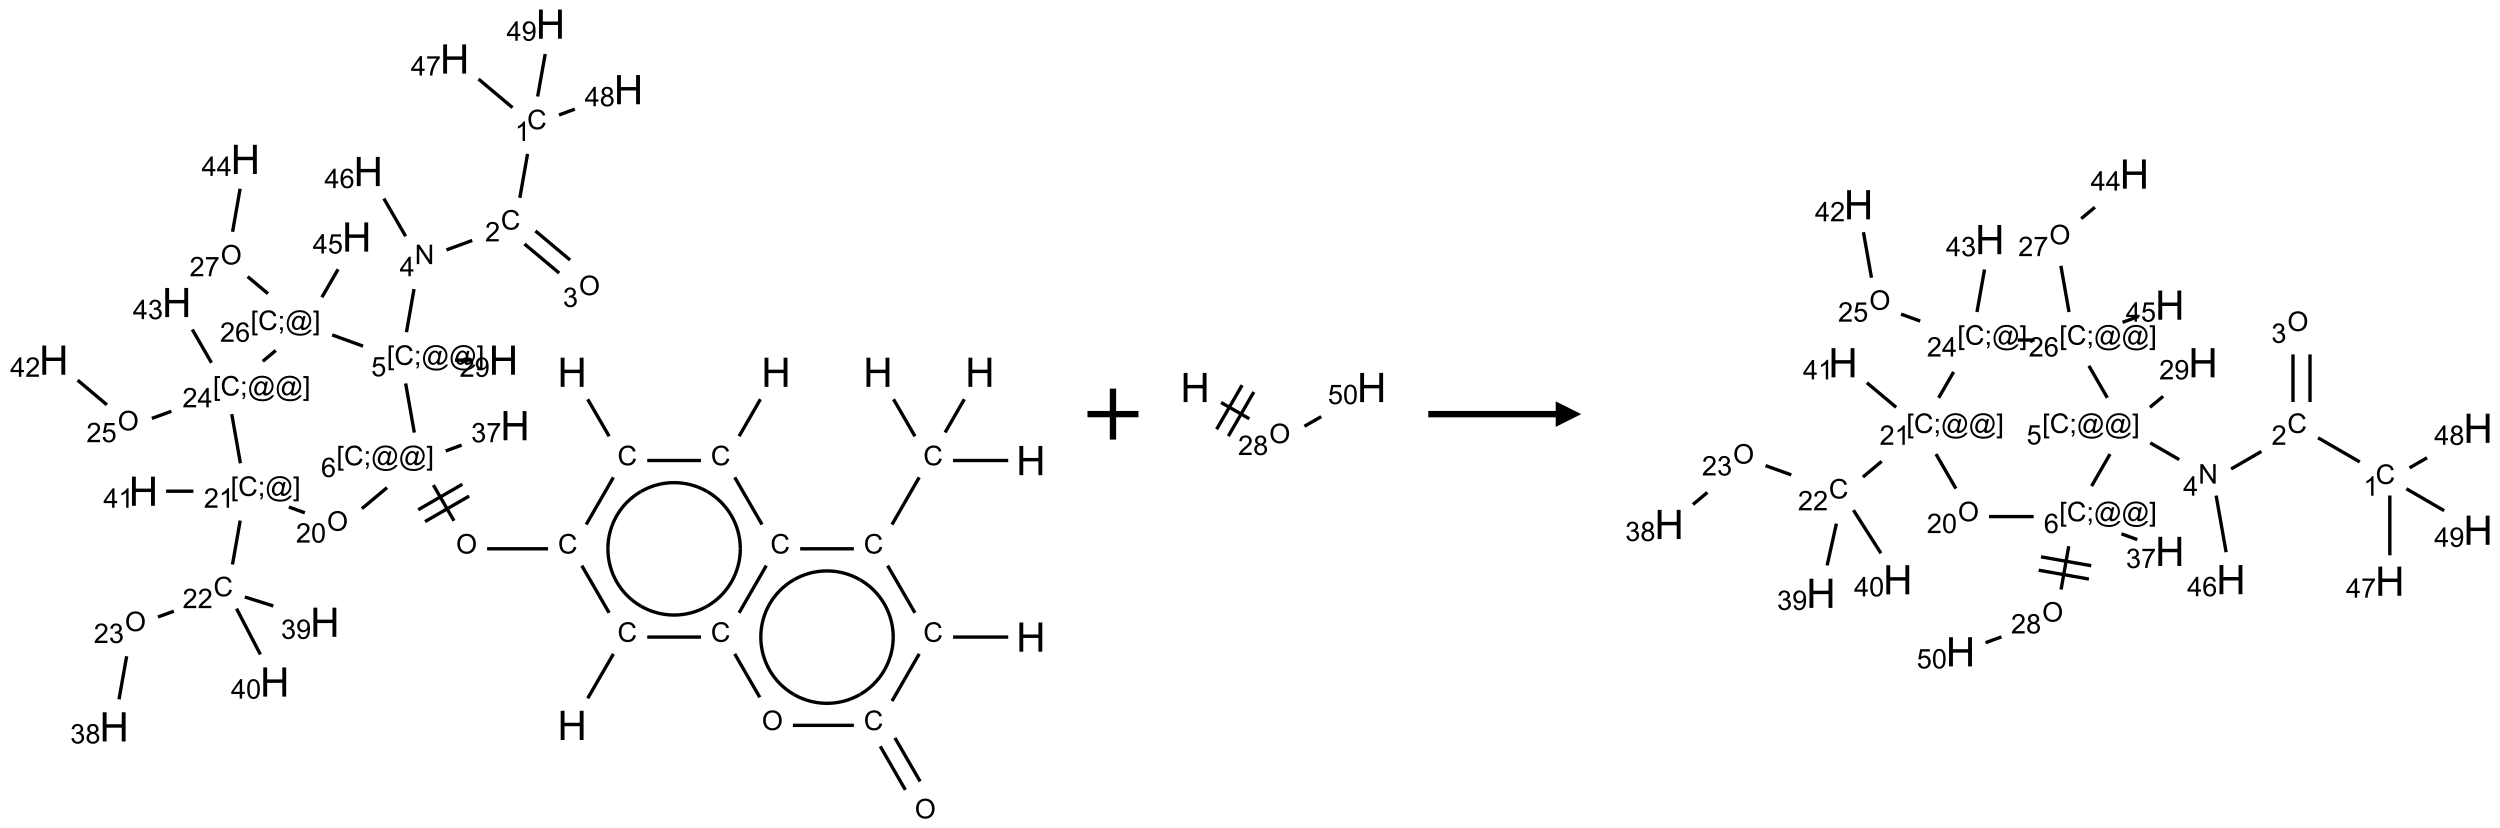 <?xml version="1.0" encoding="UTF-8"?>
<svg xmlns="http://www.w3.org/2000/svg" xmlns:xlink="http://www.w3.org/1999/xlink" width="981" height="325" viewBox="0 0 981 325">
<defs>
<g>
<g id="glyph-0-0">
<path d="M 2 0 L 2 -10 L 10 -10 L 10 0 Z M 2.25 -0.25 L 9.75 -0.25 L 9.75 -9.75 L 2.25 -9.75 Z M 2.25 -0.25 "/>
</g>
<g id="glyph-0-1">
<path d="M 1.281 0 L 1.281 -11.453 L 2.797 -11.453 L 2.797 -6.75 L 8.75 -6.75 L 8.75 -11.453 L 10.266 -11.453 L 10.266 0 L 8.75 0 L 8.75 -5.398 L 2.797 -5.398 L 2.797 0 Z M 1.281 0 "/>
</g>
<g id="glyph-1-0">
<path d="M 1.332 0 L 1.332 -6.668 L 6.668 -6.668 L 6.668 0 Z M 1.5 -0.168 L 6.5 -0.168 L 6.5 -6.5 L 1.5 -6.5 Z M 1.5 -0.168 "/>
</g>
<g id="glyph-1-1">
<path d="M 6.27 -2.676 L 7.281 -2.422 C 7.07 -1.594 6.688 -0.961 6.137 -0.523 C 5.586 -0.086 4.914 0.129 4.121 0.129 C 3.297 0.129 2.629 -0.039 2.113 -0.371 C 1.598 -0.707 1.203 -1.191 0.934 -1.828 C 0.664 -2.465 0.531 -3.145 0.531 -3.875 C 0.531 -4.672 0.684 -5.363 0.988 -5.957 C 1.293 -6.547 1.723 -6.996 2.285 -7.305 C 2.844 -7.613 3.461 -7.766 4.137 -7.766 C 4.898 -7.766 5.543 -7.57 6.062 -7.184 C 6.582 -6.793 6.945 -6.246 7.152 -5.543 L 6.156 -5.309 C 5.98 -5.863 5.723 -6.266 5.387 -6.52 C 5.051 -6.773 4.625 -6.902 4.113 -6.902 C 3.527 -6.902 3.039 -6.762 2.645 -6.48 C 2.25 -6.199 1.973 -5.82 1.812 -5.348 C 1.652 -4.871 1.574 -4.383 1.574 -3.879 C 1.574 -3.23 1.668 -2.664 1.855 -2.18 C 2.047 -1.695 2.34 -1.332 2.738 -1.094 C 3.137 -0.855 3.57 -0.734 4.035 -0.734 C 4.602 -0.734 5.082 -0.898 5.473 -1.223 C 5.867 -1.551 6.133 -2.035 6.27 -2.676 Z M 6.27 -2.676 "/>
</g>
<g id="glyph-1-2">
<path d="M 0.516 -3.719 C 0.516 -4.984 0.855 -5.977 1.535 -6.695 C 2.215 -7.414 3.094 -7.77 4.172 -7.77 C 4.875 -7.77 5.512 -7.602 6.078 -7.266 C 6.645 -6.93 7.074 -6.461 7.371 -5.855 C 7.668 -5.254 7.816 -4.57 7.816 -3.809 C 7.816 -3.035 7.66 -2.34 7.348 -1.73 C 7.035 -1.117 6.594 -0.656 6.02 -0.34 C 5.449 -0.027 4.828 0.129 4.168 0.129 C 3.449 0.129 2.805 -0.043 2.238 -0.391 C 1.672 -0.738 1.246 -1.211 0.953 -1.812 C 0.66 -2.414 0.516 -3.047 0.516 -3.719 Z M 1.559 -3.703 C 1.559 -2.781 1.805 -2.059 2.301 -1.527 C 2.793 -1 3.414 -0.734 4.16 -0.734 C 4.922 -0.734 5.547 -1 6.039 -1.535 C 6.531 -2.07 6.777 -2.828 6.777 -3.812 C 6.777 -4.434 6.672 -4.977 6.461 -5.441 C 6.25 -5.902 5.945 -6.262 5.539 -6.52 C 5.133 -6.773 4.68 -6.902 4.176 -6.902 C 3.461 -6.902 2.848 -6.656 2.332 -6.164 C 1.816 -5.672 1.559 -4.852 1.559 -3.703 Z M 1.559 -3.703 "/>
</g>
<g id="glyph-1-3">
<path d="M 0.723 2.121 L 0.723 -7.637 L 2.793 -7.637 L 2.793 -6.859 L 1.66 -6.859 L 1.66 1.344 L 2.793 1.344 L 2.793 2.121 Z M 0.723 2.121 "/>
</g>
<g id="glyph-1-4">
<path d="M 0.949 -4.465 L 0.949 -5.531 L 2.016 -5.531 L 2.016 -4.465 Z M 0.949 0 L 0.949 -1.066 L 2.016 -1.066 L 2.016 0 C 2.016 0.391 1.945 0.711 1.809 0.949 C 1.668 1.191 1.449 1.379 1.145 1.512 L 0.887 1.109 C 1.082 1.023 1.23 0.895 1.324 0.727 C 1.418 0.559 1.469 0.316 1.48 0 Z M 0.949 0 "/>
</g>
<g id="glyph-1-5">
<path d="M 6.047 -0.848 C 5.82 -0.59 5.57 -0.379 5.289 -0.223 C 5.008 -0.062 4.73 0.016 4.449 0.016 C 4.141 0.016 3.84 -0.074 3.547 -0.254 C 3.254 -0.434 3.02 -0.715 2.836 -1.09 C 2.652 -1.465 2.562 -1.875 2.562 -2.324 C 2.562 -2.875 2.703 -3.43 2.988 -3.98 C 3.27 -4.535 3.621 -4.953 4.043 -5.23 C 4.461 -5.508 4.871 -5.645 5.266 -5.645 C 5.566 -5.645 5.855 -5.566 6.129 -5.41 C 6.402 -5.25 6.641 -5.012 6.84 -4.688 L 7.016 -5.496 L 7.949 -5.496 L 7.199 -2 C 7.094 -1.516 7.043 -1.246 7.043 -1.191 C 7.043 -1.098 7.078 -1.02 7.148 -0.949 C 7.219 -0.883 7.305 -0.848 7.406 -0.848 C 7.59 -0.848 7.832 -0.953 8.129 -1.168 C 8.527 -1.445 8.84 -1.816 9.07 -2.285 C 9.301 -2.75 9.418 -3.234 9.418 -3.73 C 9.418 -4.309 9.27 -4.852 8.973 -5.355 C 8.676 -5.859 8.23 -6.262 7.645 -6.562 C 7.055 -6.863 6.406 -7.016 5.691 -7.016 C 4.879 -7.016 4.137 -6.824 3.465 -6.445 C 2.793 -6.066 2.273 -5.52 1.902 -4.809 C 1.535 -4.098 1.348 -3.34 1.348 -2.527 C 1.348 -1.676 1.535 -0.941 1.902 -0.328 C 2.273 0.285 2.809 0.742 3.508 1.035 C 4.207 1.328 4.984 1.473 5.832 1.473 C 6.742 1.473 7.504 1.32 8.121 1.016 C 8.734 0.711 9.195 0.34 9.5 -0.098 L 10.441 -0.098 C 10.266 0.266 9.961 0.637 9.531 1.016 C 9.102 1.395 8.59 1.695 7.996 1.914 C 7.402 2.133 6.688 2.246 5.848 2.246 C 5.078 2.246 4.367 2.145 3.715 1.949 C 3.066 1.75 2.512 1.453 2.051 1.055 C 1.594 0.656 1.25 0.199 1.016 -0.316 C 0.723 -0.973 0.578 -1.684 0.578 -2.441 C 0.578 -3.289 0.75 -4.098 1.098 -4.863 C 1.523 -5.805 2.125 -6.527 2.902 -7.027 C 3.684 -7.527 4.629 -7.777 5.738 -7.777 C 6.602 -7.777 7.375 -7.602 8.059 -7.246 C 8.746 -6.895 9.285 -6.371 9.684 -5.672 C 10.02 -5.07 10.188 -4.418 10.188 -3.715 C 10.188 -2.707 9.832 -1.812 9.125 -1.031 C 8.492 -0.328 7.801 0.02 7.051 0.02 C 6.812 0.02 6.617 -0.016 6.473 -0.09 C 6.324 -0.16 6.215 -0.266 6.145 -0.402 C 6.102 -0.488 6.066 -0.637 6.047 -0.848 Z M 3.527 -2.262 C 3.527 -1.785 3.641 -1.414 3.863 -1.152 C 4.09 -0.887 4.348 -0.754 4.641 -0.754 C 4.836 -0.754 5.039 -0.812 5.254 -0.93 C 5.469 -1.047 5.676 -1.219 5.871 -1.449 C 6.066 -1.676 6.23 -1.969 6.355 -2.32 C 6.48 -2.672 6.543 -3.027 6.543 -3.379 C 6.543 -3.852 6.426 -4.219 6.191 -4.48 C 5.957 -4.738 5.672 -4.871 5.332 -4.871 C 5.109 -4.871 4.902 -4.812 4.707 -4.699 C 4.512 -4.586 4.32 -4.406 4.137 -4.156 C 3.953 -3.906 3.805 -3.602 3.691 -3.246 C 3.582 -2.887 3.527 -2.559 3.527 -2.262 Z M 3.527 -2.262 "/>
</g>
<g id="glyph-1-6">
<path d="M 2.27 2.121 L 0.203 2.121 L 0.203 1.344 L 1.332 1.344 L 1.332 -6.859 L 0.203 -6.859 L 0.203 -7.637 L 2.27 -7.637 Z M 2.27 2.121 "/>
</g>
<g id="glyph-1-7">
<path d="M 5.309 -5.766 L 4.375 -5.691 C 4.293 -6.059 4.172 -6.328 4.02 -6.496 C 3.766 -6.762 3.453 -6.895 3.082 -6.895 C 2.785 -6.895 2.523 -6.812 2.297 -6.645 C 2 -6.43 1.77 -6.117 1.598 -5.703 C 1.43 -5.289 1.34 -4.703 1.332 -3.938 C 1.559 -4.281 1.836 -4.535 2.16 -4.703 C 2.488 -4.871 2.828 -4.953 3.188 -4.953 C 3.812 -4.953 4.344 -4.723 4.785 -4.262 C 5.223 -3.801 5.441 -3.207 5.441 -2.48 C 5.441 -2 5.34 -1.555 5.133 -1.145 C 4.926 -0.73 4.641 -0.418 4.281 -0.199 C 3.922 0.02 3.512 0.129 3.051 0.129 C 2.27 0.129 1.633 -0.156 1.141 -0.73 C 0.648 -1.305 0.402 -2.254 0.402 -3.574 C 0.402 -5.051 0.672 -6.121 1.219 -6.793 C 1.695 -7.375 2.336 -7.668 3.141 -7.668 C 3.742 -7.668 4.234 -7.5 4.617 -7.16 C 5 -6.824 5.23 -6.359 5.309 -5.766 Z M 1.48 -2.473 C 1.48 -2.152 1.547 -1.844 1.684 -1.547 C 1.82 -1.25 2.016 -1.027 2.262 -0.871 C 2.508 -0.719 2.766 -0.641 3.035 -0.641 C 3.434 -0.641 3.773 -0.801 4.059 -1.121 C 4.344 -1.441 4.484 -1.875 4.484 -2.422 C 4.484 -2.949 4.344 -3.367 4.062 -3.668 C 3.781 -3.973 3.426 -4.125 3 -4.125 C 2.578 -4.125 2.219 -3.973 1.922 -3.668 C 1.625 -3.363 1.48 -2.969 1.48 -2.473 Z M 1.48 -2.473 "/>
</g>
<g id="glyph-1-8">
<path d="M 0.449 -2.016 L 1.387 -2.141 C 1.492 -1.609 1.676 -1.227 1.934 -0.992 C 2.191 -0.758 2.508 -0.641 2.879 -0.641 C 3.32 -0.641 3.695 -0.793 3.996 -1.098 C 4.301 -1.402 4.453 -1.781 4.453 -2.234 C 4.453 -2.664 4.312 -3.02 4.031 -3.301 C 3.75 -3.578 3.391 -3.719 2.957 -3.719 C 2.781 -3.719 2.562 -3.684 2.297 -3.613 L 2.402 -4.438 C 2.465 -4.43 2.516 -4.426 2.551 -4.426 C 2.949 -4.426 3.312 -4.531 3.629 -4.738 C 3.949 -4.949 4.109 -5.27 4.109 -5.703 C 4.109 -6.047 3.992 -6.332 3.762 -6.559 C 3.527 -6.785 3.227 -6.895 2.859 -6.895 C 2.496 -6.895 2.191 -6.781 1.949 -6.551 C 1.707 -6.324 1.547 -5.98 1.48 -5.52 L 0.543 -5.688 C 0.656 -6.316 0.918 -6.805 1.324 -7.148 C 1.73 -7.492 2.234 -7.668 2.84 -7.668 C 3.254 -7.668 3.641 -7.578 3.988 -7.398 C 4.34 -7.219 4.609 -6.977 4.793 -6.668 C 4.98 -6.359 5.074 -6.031 5.074 -5.684 C 5.074 -5.352 4.984 -5.051 4.809 -4.781 C 4.629 -4.512 4.367 -4.297 4.02 -4.137 C 4.473 -4.031 4.824 -3.816 5.074 -3.488 C 5.324 -3.16 5.449 -2.75 5.449 -2.254 C 5.449 -1.59 5.203 -1.023 4.719 -0.559 C 4.234 -0.098 3.617 0.137 2.875 0.137 C 2.203 0.137 1.648 -0.062 1.207 -0.465 C 0.762 -0.863 0.512 -1.379 0.449 -2.016 Z M 0.449 -2.016 "/>
</g>
<g id="glyph-1-9">
<path d="M 0.504 -6.637 L 0.504 -7.535 L 5.449 -7.535 L 5.449 -6.809 C 4.961 -6.289 4.48 -5.602 4.004 -4.746 C 3.527 -3.887 3.156 -3.004 2.895 -2.098 C 2.707 -1.461 2.59 -0.762 2.535 0 L 1.574 0 C 1.582 -0.602 1.703 -1.328 1.926 -2.176 C 2.152 -3.027 2.477 -3.848 2.898 -4.637 C 3.32 -5.426 3.77 -6.094 4.246 -6.637 Z M 0.504 -6.637 "/>
</g>
<g id="glyph-1-10">
<path d="M 0.441 -2 L 1.426 -2.082 C 1.5 -1.605 1.668 -1.242 1.934 -1.004 C 2.199 -0.762 2.52 -0.641 2.895 -0.641 C 3.348 -0.641 3.73 -0.812 4.043 -1.152 C 4.355 -1.492 4.512 -1.941 4.512 -2.504 C 4.512 -3.039 4.359 -3.461 4.059 -3.77 C 3.758 -4.078 3.367 -4.234 2.879 -4.234 C 2.578 -4.234 2.305 -4.164 2.062 -4.027 C 1.82 -3.891 1.629 -3.715 1.488 -3.496 L 0.609 -3.609 L 1.348 -7.531 L 5.145 -7.531 L 5.145 -6.637 L 2.098 -6.637 L 1.688 -4.582 C 2.145 -4.902 2.625 -5.062 3.129 -5.062 C 3.797 -5.062 4.359 -4.832 4.816 -4.371 C 5.277 -3.91 5.504 -3.312 5.504 -2.59 C 5.504 -1.898 5.305 -1.301 4.902 -0.797 C 4.41 -0.18 3.742 0.129 2.895 0.129 C 2.199 0.129 1.633 -0.062 1.195 -0.453 C 0.758 -0.844 0.504 -1.359 0.441 -2 Z M 0.441 -2 "/>
</g>
<g id="glyph-1-11">
<path d="M 0.812 0 L 0.812 -7.637 L 1.848 -7.637 L 5.859 -1.641 L 5.859 -7.637 L 6.828 -7.637 L 6.828 0 L 5.793 0 L 1.781 -6 L 1.781 0 Z M 0.812 0 "/>
</g>
<g id="glyph-1-12">
<path d="M 3.449 0 L 3.449 -1.828 L 0.137 -1.828 L 0.137 -2.688 L 3.621 -7.637 L 4.387 -7.637 L 4.387 -2.688 L 5.418 -2.688 L 5.418 -1.828 L 4.387 -1.828 L 4.387 0 Z M 3.449 -2.688 L 3.449 -6.129 L 1.059 -2.688 Z M 3.449 -2.688 "/>
</g>
<g id="glyph-1-13">
<path d="M 5.371 -0.902 L 5.371 0 L 0.324 0 C 0.316 -0.227 0.352 -0.441 0.434 -0.652 C 0.562 -0.996 0.766 -1.332 1.051 -1.668 C 1.332 -2 1.742 -2.387 2.277 -2.824 C 3.105 -3.504 3.668 -4.043 3.957 -4.441 C 4.25 -4.84 4.395 -5.215 4.395 -5.566 C 4.395 -5.938 4.262 -6.254 3.996 -6.508 C 3.73 -6.762 3.387 -6.891 2.957 -6.891 C 2.508 -6.891 2.145 -6.754 1.875 -6.484 C 1.605 -6.215 1.469 -5.84 1.465 -5.359 L 0.5 -5.457 C 0.566 -6.176 0.812 -6.727 1.246 -7.102 C 1.676 -7.477 2.254 -7.668 2.98 -7.668 C 3.711 -7.668 4.293 -7.465 4.719 -7.059 C 5.145 -6.652 5.359 -6.148 5.359 -5.547 C 5.359 -5.242 5.297 -4.941 5.172 -4.645 C 5.047 -4.352 4.84 -4.039 4.551 -3.715 C 4.262 -3.387 3.777 -2.938 3.105 -2.371 C 2.543 -1.898 2.18 -1.578 2.02 -1.41 C 1.859 -1.242 1.73 -1.07 1.625 -0.902 Z M 5.371 -0.902 "/>
</g>
<g id="glyph-1-14">
<path d="M 3.973 0 L 3.035 0 L 3.035 -5.973 C 2.809 -5.758 2.516 -5.543 2.148 -5.328 C 1.781 -5.113 1.453 -4.953 1.16 -4.844 L 1.16 -5.75 C 1.684 -5.996 2.145 -6.297 2.535 -6.645 C 2.93 -6.996 3.207 -7.336 3.371 -7.668 L 3.973 -7.668 Z M 3.973 0 "/>
</g>
<g id="glyph-1-15">
<path d="M 1.887 -4.141 C 1.496 -4.281 1.207 -4.484 1.02 -4.75 C 0.832 -5.016 0.738 -5.328 0.738 -5.699 C 0.738 -6.254 0.938 -6.719 1.34 -7.098 C 1.738 -7.477 2.27 -7.668 2.934 -7.668 C 3.598 -7.668 4.137 -7.473 4.543 -7.086 C 4.949 -6.699 5.152 -6.227 5.152 -5.672 C 5.152 -5.316 5.059 -5.008 4.871 -4.746 C 4.688 -4.484 4.406 -4.281 4.027 -4.141 C 4.496 -3.988 4.852 -3.742 5.098 -3.402 C 5.34 -3.062 5.465 -2.656 5.465 -2.184 C 5.465 -1.531 5.234 -0.98 4.77 -0.535 C 4.309 -0.09 3.703 0.129 2.949 0.129 C 2.195 0.129 1.586 -0.094 1.125 -0.539 C 0.664 -0.984 0.434 -1.543 0.434 -2.207 C 0.434 -2.703 0.559 -3.121 0.809 -3.457 C 1.062 -3.793 1.422 -4.02 1.887 -4.141 Z M 1.699 -5.73 C 1.699 -5.367 1.812 -5.074 2.047 -4.844 C 2.281 -4.613 2.582 -4.5 2.953 -4.5 C 3.312 -4.5 3.609 -4.613 3.84 -4.84 C 4.07 -5.066 4.188 -5.348 4.188 -5.676 C 4.188 -6.02 4.07 -6.309 3.832 -6.543 C 3.594 -6.777 3.297 -6.895 2.941 -6.895 C 2.586 -6.895 2.289 -6.781 2.051 -6.551 C 1.816 -6.324 1.699 -6.047 1.699 -5.73 Z M 1.395 -2.203 C 1.395 -1.938 1.461 -1.676 1.586 -1.426 C 1.711 -1.176 1.902 -0.984 2.152 -0.848 C 2.402 -0.711 2.672 -0.641 2.957 -0.641 C 3.406 -0.641 3.777 -0.785 4.066 -1.074 C 4.359 -1.363 4.504 -1.727 4.504 -2.172 C 4.504 -2.625 4.355 -2.996 4.055 -3.293 C 3.754 -3.586 3.379 -3.734 2.926 -3.734 C 2.484 -3.734 2.121 -3.59 1.832 -3.297 C 1.543 -3.004 1.395 -2.641 1.395 -2.203 Z M 1.395 -2.203 "/>
</g>
<g id="glyph-1-16">
<path d="M 0.582 -1.766 L 1.484 -1.848 C 1.562 -1.426 1.707 -1.117 1.922 -0.926 C 2.137 -0.734 2.414 -0.641 2.75 -0.641 C 3.039 -0.641 3.289 -0.707 3.508 -0.84 C 3.727 -0.973 3.902 -1.148 4.043 -1.367 C 4.18 -1.586 4.297 -1.887 4.391 -2.262 C 4.484 -2.637 4.531 -3.016 4.531 -3.406 C 4.531 -3.449 4.531 -3.512 4.527 -3.594 C 4.34 -3.297 4.082 -3.055 3.758 -2.867 C 3.434 -2.68 3.082 -2.59 2.703 -2.59 C 2.07 -2.59 1.535 -2.816 1.098 -3.277 C 0.66 -3.734 0.441 -4.34 0.441 -5.09 C 0.441 -5.863 0.672 -6.484 1.129 -6.957 C 1.586 -7.43 2.156 -7.668 2.844 -7.668 C 3.34 -7.668 3.793 -7.531 4.207 -7.266 C 4.617 -7 4.93 -6.617 5.145 -6.121 C 5.355 -5.629 5.465 -4.91 5.465 -3.973 C 5.465 -2.996 5.359 -2.223 5.145 -1.645 C 4.934 -1.066 4.617 -0.625 4.199 -0.324 C 3.781 -0.02 3.293 0.129 2.73 0.129 C 2.133 0.129 1.645 -0.035 1.266 -0.367 C 0.887 -0.699 0.66 -1.164 0.582 -1.766 Z M 4.422 -5.137 C 4.422 -5.676 4.277 -6.102 3.992 -6.418 C 3.707 -6.734 3.359 -6.891 2.957 -6.891 C 2.543 -6.891 2.18 -6.719 1.871 -6.379 C 1.562 -6.039 1.406 -5.598 1.406 -5.059 C 1.406 -4.57 1.555 -4.176 1.848 -3.871 C 2.141 -3.566 2.5 -3.418 2.934 -3.418 C 3.367 -3.418 3.723 -3.57 4.004 -3.871 C 4.281 -4.176 4.422 -4.598 4.422 -5.137 Z M 4.422 -5.137 "/>
</g>
<g id="glyph-1-17">
<path d="M 0.441 -3.766 C 0.441 -4.668 0.535 -5.395 0.723 -5.945 C 0.906 -6.496 1.184 -6.922 1.551 -7.219 C 1.918 -7.516 2.375 -7.668 2.934 -7.668 C 3.344 -7.668 3.703 -7.586 4.012 -7.418 C 4.32 -7.254 4.574 -7.016 4.777 -6.707 C 4.977 -6.395 5.137 -6.016 5.25 -5.57 C 5.363 -5.125 5.422 -4.523 5.422 -3.766 C 5.422 -2.871 5.328 -2.148 5.145 -1.598 C 4.961 -1.047 4.688 -0.621 4.32 -0.32 C 3.953 -0.02 3.492 0.129 2.934 0.129 C 2.195 0.129 1.617 -0.133 1.199 -0.66 C 0.695 -1.297 0.441 -2.332 0.441 -3.766 Z M 1.406 -3.766 C 1.406 -2.512 1.555 -1.68 1.848 -1.262 C 2.141 -0.848 2.5 -0.641 2.934 -0.641 C 3.363 -0.641 3.727 -0.848 4.02 -1.266 C 4.312 -1.684 4.457 -2.516 4.457 -3.766 C 4.457 -5.023 4.312 -5.859 4.02 -6.27 C 3.727 -6.684 3.359 -6.891 2.922 -6.891 C 2.492 -6.891 2.148 -6.707 1.891 -6.344 C 1.566 -5.879 1.406 -5.02 1.406 -3.766 Z M 1.406 -3.766 "/>
</g>
</g>
</defs>
<path fill="none" stroke-width="0.033" stroke-linecap="butt" stroke-linejoin="miter" stroke="rgb(0%, 0%, 0%)" stroke-opacity="1" stroke-miterlimit="10" d="M 5.238 3.68 L 5.448 4.043 " transform="matrix(40, 0, 0, 40, 21.1, 9.467)"/>
<path fill="none" stroke-width="0.033" stroke-linecap="butt" stroke-linejoin="miter" stroke="rgb(0%, 0%, 0%)" stroke-opacity="1" stroke-miterlimit="10" d="M 5.49 4.446 L 5.223 4.909 " transform="matrix(40, 0, 0, 40, 21.1, 9.467)"/>
<path fill="none" stroke-width="0.033" stroke-linecap="butt" stroke-linejoin="miter" stroke="rgb(0%, 0%, 0%)" stroke-opacity="1" stroke-miterlimit="10" d="M 4.849 5.147 L 4.251 5.147 " transform="matrix(40, 0, 0, 40, 21.1, 9.467)"/>
<path fill="none" stroke-width="0.033" stroke-linecap="butt" stroke-linejoin="miter" stroke="rgb(0%, 0%, 0%)" stroke-opacity="1" stroke-miterlimit="10" d="M 3.926 4.872 L 3.724 4.522 " transform="matrix(40, 0, 0, 40, 21.1, 9.467)"/>
<path fill="none" stroke-width="0.033" stroke-linecap="butt" stroke-linejoin="miter" stroke="rgb(0%, 0%, 0%)" stroke-opacity="1" stroke-miterlimit="10" d="M 4.008 4.514 L 3.575 4.764 " transform="matrix(40, 0, 0, 40, 21.1, 9.467)"/>
<path fill="none" stroke-width="0.033" stroke-linecap="butt" stroke-linejoin="miter" stroke="rgb(0%, 0%, 0%)" stroke-opacity="1" stroke-miterlimit="10" d="M 4.075 4.63 L 3.642 4.88 " transform="matrix(40, 0, 0, 40, 21.1, 9.467)"/>
<path fill="none" stroke-width="0.033" stroke-linecap="butt" stroke-linejoin="miter" stroke="rgb(0%, 0%, 0%)" stroke-opacity="1" stroke-miterlimit="10" d="M 3.845 4.187 L 4.001 4.13 " transform="matrix(40, 0, 0, 40, 21.1, 9.467)"/>
<path fill="none" stroke-width="0.033" stroke-linecap="butt" stroke-linejoin="miter" stroke="rgb(0%, 0%, 0%)" stroke-opacity="1" stroke-miterlimit="10" d="M 3.537 4.007 L 3.452 3.525 " transform="matrix(40, 0, 0, 40, 21.1, 9.467)"/>
<path fill="none" stroke-width="0.033" stroke-linecap="butt" stroke-linejoin="miter" stroke="rgb(0%, 0%, 0%)" stroke-opacity="1" stroke-miterlimit="10" d="M 3.46 3.022 L 3.534 2.599 " transform="matrix(40, 0, 0, 40, 21.1, 9.467)"/>
<path fill="none" stroke-width="0.033" stroke-linecap="butt" stroke-linejoin="miter" stroke="rgb(0%, 0%, 0%)" stroke-opacity="1" stroke-miterlimit="10" d="M 3.852 2.215 L 4.105 2.122 " transform="matrix(40, 0, 0, 40, 21.1, 9.467)"/>
<path fill="none" stroke-width="0.033" stroke-linecap="butt" stroke-linejoin="miter" stroke="rgb(0%, 0%, 0%)" stroke-opacity="1" stroke-miterlimit="10" d="M 4.572 1.704 L 4.648 1.273 " transform="matrix(40, 0, 0, 40, 21.1, 9.467)"/>
<path fill="none" stroke-width="0.033" stroke-linecap="butt" stroke-linejoin="miter" stroke="rgb(0%, 0%, 0%)" stroke-opacity="1" stroke-miterlimit="10" d="M 4.5 0.819 L 4.167 0.539 " transform="matrix(40, 0, 0, 40, 21.1, 9.467)"/>
<path fill="none" stroke-width="0.033" stroke-linecap="butt" stroke-linejoin="miter" stroke="rgb(0%, 0%, 0%)" stroke-opacity="1" stroke-miterlimit="10" d="M 4.956 0.891 L 5.112 0.834 " transform="matrix(40, 0, 0, 40, 21.1, 9.467)"/>
<path fill="none" stroke-width="0.033" stroke-linecap="butt" stroke-linejoin="miter" stroke="rgb(0%, 0%, 0%)" stroke-opacity="1" stroke-miterlimit="10" d="M 4.747 0.71 L 4.821 0.293 " transform="matrix(40, 0, 0, 40, 21.1, 9.467)"/>
<path fill="none" stroke-width="0.033" stroke-linecap="butt" stroke-linejoin="miter" stroke="rgb(0%, 0%, 0%)" stroke-opacity="1" stroke-miterlimit="10" d="M 4.618 2.157 L 4.958 2.442 " transform="matrix(40, 0, 0, 40, 21.1, 9.467)"/>
<path fill="none" stroke-width="0.033" stroke-linecap="butt" stroke-linejoin="miter" stroke="rgb(0%, 0%, 0%)" stroke-opacity="1" stroke-miterlimit="10" d="M 4.725 2.029 L 5.065 2.314 " transform="matrix(40, 0, 0, 40, 21.1, 9.467)"/>
<path fill="none" stroke-width="0.033" stroke-linecap="butt" stroke-linejoin="miter" stroke="rgb(0%, 0%, 0%)" stroke-opacity="1" stroke-miterlimit="10" d="M 3.452 2.081 L 3.238 1.711 " transform="matrix(40, 0, 0, 40, 21.1, 9.467)"/>
<path fill="none" stroke-width="0.033" stroke-linecap="butt" stroke-linejoin="miter" stroke="rgb(0%, 0%, 0%)" stroke-opacity="1" stroke-miterlimit="10" d="M 3.936 3.296 L 4.103 3.296 " transform="matrix(40, 0, 0, 40, 21.1, 9.467)"/>
<path fill="none" stroke-width="0.033" stroke-linecap="butt" stroke-linejoin="miter" stroke="rgb(0%, 0%, 0%)" stroke-opacity="1" stroke-miterlimit="10" d="M 3.034 3.159 L 2.731 3.049 " transform="matrix(40, 0, 0, 40, 21.1, 9.467)"/>
<path fill="none" stroke-width="0.033" stroke-linecap="butt" stroke-linejoin="miter" stroke="rgb(0%, 0%, 0%)" stroke-opacity="1" stroke-miterlimit="10" d="M 2.101 2.644 L 1.902 2.477 " transform="matrix(40, 0, 0, 40, 21.1, 9.467)"/>
<path fill="none" stroke-width="0.033" stroke-linecap="butt" stroke-linejoin="miter" stroke="rgb(0%, 0%, 0%)" stroke-opacity="1" stroke-miterlimit="10" d="M 1.754 2.037 L 1.828 1.615 " transform="matrix(40, 0, 0, 40, 21.1, 9.467)"/>
<path fill="none" stroke-width="0.033" stroke-linecap="butt" stroke-linejoin="miter" stroke="rgb(0%, 0%, 0%)" stroke-opacity="1" stroke-miterlimit="10" d="M 2.63 2.68 L 2.789 2.405 " transform="matrix(40, 0, 0, 40, 21.1, 9.467)"/>
<path fill="none" stroke-width="0.033" stroke-linecap="butt" stroke-linejoin="miter" stroke="rgb(0%, 0%, 0%)" stroke-opacity="1" stroke-miterlimit="10" d="M 2.178 3.201 L 2.05 3.308 " transform="matrix(40, 0, 0, 40, 21.1, 9.467)"/>
<path fill="none" stroke-width="0.033" stroke-linecap="butt" stroke-linejoin="miter" stroke="rgb(0%, 0%, 0%)" stroke-opacity="1" stroke-miterlimit="10" d="M 1.154 3.798 L 0.962 3.868 " transform="matrix(40, 0, 0, 40, 21.1, 9.467)"/>
<path fill="none" stroke-width="0.033" stroke-linecap="butt" stroke-linejoin="miter" stroke="rgb(0%, 0%, 0%)" stroke-opacity="1" stroke-miterlimit="10" d="M 0.521 3.734 L 0.234 3.493 " transform="matrix(40, 0, 0, 40, 21.1, 9.467)"/>
<path fill="none" stroke-width="0.033" stroke-linecap="butt" stroke-linejoin="miter" stroke="rgb(0%, 0%, 0%)" stroke-opacity="1" stroke-miterlimit="10" d="M 1.547 3.322 L 1.359 2.996 " transform="matrix(40, 0, 0, 40, 21.1, 9.467)"/>
<path fill="none" stroke-width="0.033" stroke-linecap="butt" stroke-linejoin="miter" stroke="rgb(0%, 0%, 0%)" stroke-opacity="1" stroke-miterlimit="10" d="M 1.746 3.826 L 1.831 4.308 " transform="matrix(40, 0, 0, 40, 21.1, 9.467)"/>
<path fill="none" stroke-width="0.033" stroke-linecap="butt" stroke-linejoin="miter" stroke="rgb(0%, 0%, 0%)" stroke-opacity="1" stroke-miterlimit="10" d="M 1.829 4.87 L 1.753 5.301 " transform="matrix(40, 0, 0, 40, 21.1, 9.467)"/>
<path fill="none" stroke-width="0.033" stroke-linecap="butt" stroke-linejoin="miter" stroke="rgb(0%, 0%, 0%)" stroke-opacity="1" stroke-miterlimit="10" d="M 1.178 5.759 L 1.022 5.816 " transform="matrix(40, 0, 0, 40, 21.1, 9.467)"/>
<path fill="none" stroke-width="0.033" stroke-linecap="butt" stroke-linejoin="miter" stroke="rgb(0%, 0%, 0%)" stroke-opacity="1" stroke-miterlimit="10" d="M 0.715 6.201 L 0.64 6.624 " transform="matrix(40, 0, 0, 40, 21.1, 9.467)"/>
<path fill="none" stroke-width="0.033" stroke-linecap="butt" stroke-linejoin="miter" stroke="rgb(0%, 0%, 0%)" stroke-opacity="1" stroke-miterlimit="10" d="M 1.874 5.62 L 2.154 5.708 " transform="matrix(40, 0, 0, 40, 21.1, 9.467)"/>
<path fill="none" stroke-width="0.033" stroke-linecap="butt" stroke-linejoin="miter" stroke="rgb(0%, 0%, 0%)" stroke-opacity="1" stroke-miterlimit="10" d="M 1.793 5.734 L 2.027 6.184 " transform="matrix(40, 0, 0, 40, 21.1, 9.467)"/>
<path fill="none" stroke-width="0.033" stroke-linecap="butt" stroke-linejoin="miter" stroke="rgb(0%, 0%, 0%)" stroke-opacity="1" stroke-miterlimit="10" d="M 1.37 4.582 L 1.102 4.582 " transform="matrix(40, 0, 0, 40, 21.1, 9.467)"/>
<path fill="none" stroke-width="0.033" stroke-linecap="butt" stroke-linejoin="miter" stroke="rgb(0%, 0%, 0%)" stroke-opacity="1" stroke-miterlimit="10" d="M 2.306 4.737 L 2.463 4.794 " transform="matrix(40, 0, 0, 40, 21.1, 9.467)"/>
<path fill="none" stroke-width="0.033" stroke-linecap="butt" stroke-linejoin="miter" stroke="rgb(0%, 0%, 0%)" stroke-opacity="1" stroke-miterlimit="10" d="M 3.023 4.753 L 3.269 4.547 " transform="matrix(40, 0, 0, 40, 21.1, 9.467)"/>
<path fill="none" stroke-width="0.033" stroke-linecap="butt" stroke-linejoin="miter" stroke="rgb(0%, 0%, 0%)" stroke-opacity="1" stroke-miterlimit="10" d="M 5.18 5.312 L 5.448 5.775 " transform="matrix(40, 0, 0, 40, 21.1, 9.467)"/>
<path fill="none" stroke-width="0.033" stroke-linecap="butt" stroke-linejoin="miter" stroke="rgb(0%, 0%, 0%)" stroke-opacity="1" stroke-miterlimit="10" d="M 5.49 6.178 L 5.238 6.614 " transform="matrix(40, 0, 0, 40, 21.1, 9.467)"/>
<path fill="none" stroke-width="0.033" stroke-linecap="butt" stroke-linejoin="miter" stroke="rgb(0%, 0%, 0%)" stroke-opacity="1" stroke-miterlimit="10" d="M 5.822 6.013 L 6.349 6.013 " transform="matrix(40, 0, 0, 40, 21.1, 9.467)"/>
<path fill="none" stroke-width="0.033" stroke-linecap="butt" stroke-linejoin="miter" stroke="rgb(0%, 0%, 0%)" stroke-opacity="1" stroke-miterlimit="10" d="M 6.68 6.178 L 6.926 6.604 " transform="matrix(40, 0, 0, 40, 21.1, 9.467)"/>
<path fill="none" stroke-width="0.033" stroke-linecap="butt" stroke-linejoin="miter" stroke="rgb(0%, 0%, 0%)" stroke-opacity="1" stroke-miterlimit="10" d="M 7.251 6.879 L 7.849 6.879 " transform="matrix(40, 0, 0, 40, 21.1, 9.467)"/>
<path fill="none" stroke-width="0.033" stroke-linecap="butt" stroke-linejoin="miter" stroke="rgb(0%, 0%, 0%)" stroke-opacity="1" stroke-miterlimit="10" d="M 8.108 7.085 L 8.354 7.512 " transform="matrix(40, 0, 0, 40, 21.1, 9.467)"/>
<path fill="none" stroke-width="0.033" stroke-linecap="butt" stroke-linejoin="miter" stroke="rgb(0%, 0%, 0%)" stroke-opacity="1" stroke-miterlimit="10" d="M 8.252 7.002 L 8.499 7.429 " transform="matrix(40, 0, 0, 40, 21.1, 9.467)"/>
<path fill="none" stroke-width="0.033" stroke-linecap="butt" stroke-linejoin="miter" stroke="rgb(0%, 0%, 0%)" stroke-opacity="1" stroke-miterlimit="10" d="M 8.223 6.641 L 8.49 6.178 " transform="matrix(40, 0, 0, 40, 21.1, 9.467)"/>
<path fill="none" stroke-width="0.033" stroke-linecap="butt" stroke-linejoin="miter" stroke="rgb(0%, 0%, 0%)" stroke-opacity="1" stroke-miterlimit="10" d="M 8.822 6.013 L 9.363 6.013 " transform="matrix(40, 0, 0, 40, 21.1, 9.467)"/>
<path fill="none" stroke-width="0.033" stroke-linecap="butt" stroke-linejoin="miter" stroke="rgb(0%, 0%, 0%)" stroke-opacity="1" stroke-miterlimit="10" d="M 8.448 5.775 L 8.18 5.312 " transform="matrix(40, 0, 0, 40, 21.1, 9.467)"/>
<path fill="none" stroke-width="0.033" stroke-linecap="butt" stroke-linejoin="miter" stroke="rgb(0%, 0%, 0%)" stroke-opacity="1" stroke-miterlimit="10" d="M 8.223 4.909 L 8.49 4.446 " transform="matrix(40, 0, 0, 40, 21.1, 9.467)"/>
<path fill="none" stroke-width="0.033" stroke-linecap="butt" stroke-linejoin="miter" stroke="rgb(0%, 0%, 0%)" stroke-opacity="1" stroke-miterlimit="10" d="M 8.448 4.043 L 8.238 3.68 " transform="matrix(40, 0, 0, 40, 21.1, 9.467)"/>
<path fill="none" stroke-width="0.033" stroke-linecap="butt" stroke-linejoin="miter" stroke="rgb(0%, 0%, 0%)" stroke-opacity="1" stroke-miterlimit="10" d="M 8.822 4.281 L 9.363 4.281 " transform="matrix(40, 0, 0, 40, 21.1, 9.467)"/>
<path fill="none" stroke-width="0.033" stroke-linecap="butt" stroke-linejoin="miter" stroke="rgb(0%, 0%, 0%)" stroke-opacity="1" stroke-miterlimit="10" d="M 8.744 4.006 L 8.932 3.68 " transform="matrix(40, 0, 0, 40, 21.1, 9.467)"/>
<path fill="none" stroke-width="0.033" stroke-linecap="butt" stroke-linejoin="miter" stroke="rgb(0%, 0%, 0%)" stroke-opacity="1" stroke-miterlimit="10" d="M 7.849 5.147 L 7.322 5.147 " transform="matrix(40, 0, 0, 40, 21.1, 9.467)"/>
<path fill="none" stroke-width="0.033" stroke-linecap="butt" stroke-linejoin="miter" stroke="rgb(0%, 0%, 0%)" stroke-opacity="1" stroke-miterlimit="10" d="M 6.99 5.312 L 6.723 5.775 " transform="matrix(40, 0, 0, 40, 21.1, 9.467)"/>
<path fill="none" stroke-width="0.033" stroke-linecap="butt" stroke-linejoin="miter" stroke="rgb(0%, 0%, 0%)" stroke-opacity="1" stroke-miterlimit="10" d="M 6.948 4.909 L 6.68 4.446 " transform="matrix(40, 0, 0, 40, 21.1, 9.467)"/>
<path fill="none" stroke-width="0.033" stroke-linecap="butt" stroke-linejoin="miter" stroke="rgb(0%, 0%, 0%)" stroke-opacity="1" stroke-miterlimit="10" d="M 6.349 4.281 L 5.822 4.281 " transform="matrix(40, 0, 0, 40, 21.1, 9.467)"/>
<path fill="none" stroke-width="0.033" stroke-linecap="butt" stroke-linejoin="miter" stroke="rgb(0%, 0%, 0%)" stroke-opacity="1" stroke-miterlimit="10" d="M 6.723 4.043 L 6.932 3.68 " transform="matrix(40, 0, 0, 40, 21.1, 9.467)"/>
<path fill="none" stroke-width="0.033" stroke-linecap="butt" stroke-linejoin="miter" stroke="rgb(0%, 0%, 0%)" stroke-opacity="1" stroke-miterlimit="10" d="M 5.436 5.147 C 5.436 4.915 5.559 4.701 5.76 4.585 " transform="matrix(40, 0, 0, 40, 21.1, 9.467)"/>
<path fill="none" stroke-width="0.033" stroke-linecap="butt" stroke-linejoin="miter" stroke="rgb(0%, 0%, 0%)" stroke-opacity="1" stroke-miterlimit="10" d="M 5.76 5.71 C 5.559 5.594 5.436 5.379 5.436 5.147 " transform="matrix(40, 0, 0, 40, 21.1, 9.467)"/>
<path fill="none" stroke-width="0.033" stroke-linecap="butt" stroke-linejoin="miter" stroke="rgb(0%, 0%, 0%)" stroke-opacity="1" stroke-miterlimit="10" d="M 6.41 5.71 C 6.209 5.826 5.961 5.826 5.76 5.71 " transform="matrix(40, 0, 0, 40, 21.1, 9.467)"/>
<path fill="none" stroke-width="0.033" stroke-linecap="butt" stroke-linejoin="miter" stroke="rgb(0%, 0%, 0%)" stroke-opacity="1" stroke-miterlimit="10" d="M 6.735 5.147 C 6.735 5.379 6.611 5.594 6.41 5.71 " transform="matrix(40, 0, 0, 40, 21.1, 9.467)"/>
<path fill="none" stroke-width="0.033" stroke-linecap="butt" stroke-linejoin="miter" stroke="rgb(0%, 0%, 0%)" stroke-opacity="1" stroke-miterlimit="10" d="M 6.41 4.585 C 6.611 4.701 6.735 4.915 6.735 5.147 " transform="matrix(40, 0, 0, 40, 21.1, 9.467)"/>
<path fill="none" stroke-width="0.033" stroke-linecap="butt" stroke-linejoin="miter" stroke="rgb(0%, 0%, 0%)" stroke-opacity="1" stroke-miterlimit="10" d="M 5.76 4.585 C 5.961 4.469 6.209 4.469 6.41 4.585 " transform="matrix(40, 0, 0, 40, 21.1, 9.467)"/>
<path fill="none" stroke-width="0.033" stroke-linecap="butt" stroke-linejoin="miter" stroke="rgb(0%, 0%, 0%)" stroke-opacity="1" stroke-miterlimit="10" d="M 7.26 6.576 C 7.059 6.46 6.936 6.245 6.936 6.013 " transform="matrix(40, 0, 0, 40, 21.1, 9.467)"/>
<path fill="none" stroke-width="0.033" stroke-linecap="butt" stroke-linejoin="miter" stroke="rgb(0%, 0%, 0%)" stroke-opacity="1" stroke-miterlimit="10" d="M 7.91 6.576 C 7.709 6.692 7.461 6.692 7.26 6.576 " transform="matrix(40, 0, 0, 40, 21.1, 9.467)"/>
<path fill="none" stroke-width="0.033" stroke-linecap="butt" stroke-linejoin="miter" stroke="rgb(0%, 0%, 0%)" stroke-opacity="1" stroke-miterlimit="10" d="M 8.235 6.013 C 8.235 6.245 8.111 6.46 7.91 6.576 " transform="matrix(40, 0, 0, 40, 21.1, 9.467)"/>
<path fill="none" stroke-width="0.033" stroke-linecap="butt" stroke-linejoin="miter" stroke="rgb(0%, 0%, 0%)" stroke-opacity="1" stroke-miterlimit="10" d="M 7.91 5.451 C 8.111 5.567 8.235 5.781 8.235 6.013 " transform="matrix(40, 0, 0, 40, 21.1, 9.467)"/>
<path fill="none" stroke-width="0.033" stroke-linecap="butt" stroke-linejoin="miter" stroke="rgb(0%, 0%, 0%)" stroke-opacity="1" stroke-miterlimit="10" d="M 7.26 5.451 C 7.461 5.335 7.709 5.335 7.91 5.451 " transform="matrix(40, 0, 0, 40, 21.1, 9.467)"/>
<path fill="none" stroke-width="0.033" stroke-linecap="butt" stroke-linejoin="miter" stroke="rgb(0%, 0%, 0%)" stroke-opacity="1" stroke-miterlimit="10" d="M 6.936 6.013 C 6.936 5.781 7.059 5.567 7.26 5.451 " transform="matrix(40, 0, 0, 40, 21.1, 9.467)"/>
<g fill="rgb(0%, 0%, 0%)" fill-opacity="1">
<use xlink:href="#glyph-0-1" x="218.73" y="151.805"/>
</g>
<g fill="rgb(0%, 0%, 0%)" fill-opacity="1">
<use xlink:href="#glyph-1-1" x="242.285" y="182.562"/>
</g>
<g fill="rgb(0%, 0%, 0%)" fill-opacity="1">
<use xlink:href="#glyph-1-1" x="218.91" y="217.203"/>
</g>
<g fill="rgb(0%, 0%, 0%)" fill-opacity="1">
<use xlink:href="#glyph-1-2" x="178.926" y="217.207"/>
</g>
<g fill="rgb(0%, 0%, 0%)" fill-opacity="1">
<use xlink:href="#glyph-1-3" x="132.008" y="182.57"/>
<use xlink:href="#glyph-1-1" x="134.971" y="182.57"/>
<use xlink:href="#glyph-1-4" x="142.674" y="182.57"/>
<use xlink:href="#glyph-1-5" x="145.638" y="182.57"/>
<use xlink:href="#glyph-1-5" x="156.466" y="182.57"/>
<use xlink:href="#glyph-1-6" x="167.294" y="182.57"/>
</g>
<g fill="rgb(0%, 0%, 0%)" fill-opacity="1">
<use xlink:href="#glyph-1-7" x="125.957" y="187.199"/>
</g>
<g fill="rgb(0%, 0%, 0%)" fill-opacity="1">
<use xlink:href="#glyph-0-1" x="196.32" y="172.762"/>
</g>
<g fill="rgb(0%, 0%, 0%)" fill-opacity="1">
<use xlink:href="#glyph-1-8" x="184.887" y="173.555"/>
<use xlink:href="#glyph-1-9" x="190.819" y="173.555"/>
</g>
<g fill="rgb(0%, 0%, 0%)" fill-opacity="1">
<use xlink:href="#glyph-1-3" x="151.77" y="143.176"/>
<use xlink:href="#glyph-1-1" x="154.733" y="143.176"/>
<use xlink:href="#glyph-1-4" x="162.436" y="143.176"/>
<use xlink:href="#glyph-1-5" x="165.4" y="143.176"/>
<use xlink:href="#glyph-1-5" x="176.228" y="143.176"/>
<use xlink:href="#glyph-1-6" x="187.056" y="143.176"/>
</g>
<g fill="rgb(0%, 0%, 0%)" fill-opacity="1">
<use xlink:href="#glyph-1-10" x="145.656" y="147.672"/>
</g>
<g fill="rgb(0%, 0%, 0%)" fill-opacity="1">
<use xlink:href="#glyph-1-11" x="162.738" y="103.645"/>
</g>
<g fill="rgb(0%, 0%, 0%)" fill-opacity="1">
<use xlink:href="#glyph-1-12" x="156.801" y="108.383"/>
</g>
<g fill="rgb(0%, 0%, 0%)" fill-opacity="1">
<use xlink:href="#glyph-1-1" x="196.5" y="90.098"/>
</g>
<g fill="rgb(0%, 0%, 0%)" fill-opacity="1">
<use xlink:href="#glyph-1-13" x="190.328" y="94.73"/>
</g>
<g fill="rgb(0%, 0%, 0%)" fill-opacity="1">
<use xlink:href="#glyph-1-1" x="206.82" y="50.703"/>
</g>
<g fill="rgb(0%, 0%, 0%)" fill-opacity="1">
<use xlink:href="#glyph-1-14" x="202.043" y="55.34"/>
</g>
<g fill="rgb(0%, 0%, 0%)" fill-opacity="1">
<use xlink:href="#glyph-0-1" x="172.625" y="28.875"/>
</g>
<g fill="rgb(0%, 0%, 0%)" fill-opacity="1">
<use xlink:href="#glyph-1-12" x="161.191" y="29.637"/>
<use xlink:href="#glyph-1-9" x="167.124" y="29.637"/>
</g>
<g fill="rgb(0%, 0%, 0%)" fill-opacity="1">
<use xlink:href="#glyph-0-1" x="240.855" y="40.906"/>
</g>
<g fill="rgb(0%, 0%, 0%)" fill-opacity="1">
<use xlink:href="#glyph-1-12" x="229.406" y="41.699"/>
<use xlink:href="#glyph-1-15" x="235.339" y="41.699"/>
</g>
<g fill="rgb(0%, 0%, 0%)" fill-opacity="1">
<use xlink:href="#glyph-0-1" x="210.211" y="15.195"/>
</g>
<g fill="rgb(0%, 0%, 0%)" fill-opacity="1">
<use xlink:href="#glyph-1-12" x="198.762" y="15.988"/>
<use xlink:href="#glyph-1-16" x="204.694" y="15.988"/>
</g>
<g fill="rgb(0%, 0%, 0%)" fill-opacity="1">
<use xlink:href="#glyph-1-2" x="227.156" y="115.812"/>
</g>
<g fill="rgb(0%, 0%, 0%)" fill-opacity="1">
<use xlink:href="#glyph-1-8" x="220.891" y="120.445"/>
</g>
<g fill="rgb(0%, 0%, 0%)" fill-opacity="1">
<use xlink:href="#glyph-0-1" x="138.73" y="73.02"/>
</g>
<g fill="rgb(0%, 0%, 0%)" fill-opacity="1">
<use xlink:href="#glyph-1-12" x="127.305" y="73.812"/>
<use xlink:href="#glyph-1-7" x="133.237" y="73.812"/>
</g>
<g fill="rgb(0%, 0%, 0%)" fill-opacity="1">
<use xlink:href="#glyph-0-1" x="191.785" y="147.051"/>
</g>
<g fill="rgb(0%, 0%, 0%)" fill-opacity="1">
<use xlink:href="#glyph-1-13" x="180.34" y="147.844"/>
<use xlink:href="#glyph-1-16" x="186.272" y="147.844"/>
</g>
<g fill="rgb(0%, 0%, 0%)" fill-opacity="1">
<use xlink:href="#glyph-1-3" x="98.301" y="129.496"/>
<use xlink:href="#glyph-1-1" x="101.264" y="129.496"/>
<use xlink:href="#glyph-1-4" x="108.967" y="129.496"/>
<use xlink:href="#glyph-1-5" x="111.931" y="129.496"/>
<use xlink:href="#glyph-1-6" x="122.759" y="129.496"/>
</g>
<g fill="rgb(0%, 0%, 0%)" fill-opacity="1">
<use xlink:href="#glyph-1-13" x="86.32" y="134.125"/>
<use xlink:href="#glyph-1-7" x="92.253" y="134.125"/>
</g>
<g fill="rgb(0%, 0%, 0%)" fill-opacity="1">
<use xlink:href="#glyph-1-2" x="86.574" y="103.781"/>
</g>
<g fill="rgb(0%, 0%, 0%)" fill-opacity="1">
<use xlink:href="#glyph-1-13" x="74.379" y="108.414"/>
<use xlink:href="#glyph-1-9" x="80.311" y="108.414"/>
</g>
<g fill="rgb(0%, 0%, 0%)" fill-opacity="1">
<use xlink:href="#glyph-0-1" x="90.504" y="68.266"/>
</g>
<g fill="rgb(0%, 0%, 0%)" fill-opacity="1">
<use xlink:href="#glyph-1-12" x="79.102" y="69.027"/>
<use xlink:href="#glyph-1-12" x="85.034" y="69.027"/>
</g>
<g fill="rgb(0%, 0%, 0%)" fill-opacity="1">
<use xlink:href="#glyph-0-1" x="134.199" y="98.73"/>
</g>
<g fill="rgb(0%, 0%, 0%)" fill-opacity="1">
<use xlink:href="#glyph-1-12" x="122.707" y="99.492"/>
<use xlink:href="#glyph-1-10" x="128.639" y="99.492"/>
</g>
<g fill="rgb(0%, 0%, 0%)" fill-opacity="1">
<use xlink:href="#glyph-1-3" x="83.543" y="155.207"/>
<use xlink:href="#glyph-1-1" x="86.507" y="155.207"/>
<use xlink:href="#glyph-1-4" x="94.21" y="155.207"/>
<use xlink:href="#glyph-1-5" x="97.173" y="155.207"/>
<use xlink:href="#glyph-1-5" x="108.001" y="155.207"/>
<use xlink:href="#glyph-1-6" x="118.829" y="155.207"/>
</g>
<g fill="rgb(0%, 0%, 0%)" fill-opacity="1">
<use xlink:href="#glyph-1-13" x="71.586" y="159.836"/>
<use xlink:href="#glyph-1-12" x="77.518" y="159.836"/>
</g>
<g fill="rgb(0%, 0%, 0%)" fill-opacity="1">
<use xlink:href="#glyph-1-2" x="46.164" y="168.883"/>
</g>
<g fill="rgb(0%, 0%, 0%)" fill-opacity="1">
<use xlink:href="#glyph-1-13" x="33.91" y="173.516"/>
<use xlink:href="#glyph-1-10" x="39.842" y="173.516"/>
</g>
<g fill="rgb(0%, 0%, 0%)" fill-opacity="1">
<use xlink:href="#glyph-0-1" x="15.328" y="147.051"/>
</g>
<g fill="rgb(0%, 0%, 0%)" fill-opacity="1">
<use xlink:href="#glyph-1-12" x="3.973" y="147.844"/>
<use xlink:href="#glyph-1-13" x="9.905" y="147.844"/>
</g>
<g fill="rgb(0%, 0%, 0%)" fill-opacity="1">
<use xlink:href="#glyph-0-1" x="63.559" y="124.441"/>
</g>
<g fill="rgb(0%, 0%, 0%)" fill-opacity="1">
<use xlink:href="#glyph-1-12" x="52.125" y="125.234"/>
<use xlink:href="#glyph-1-8" x="58.057" y="125.234"/>
</g>
<g fill="rgb(0%, 0%, 0%)" fill-opacity="1">
<use xlink:href="#glyph-1-3" x="90.488" y="194.602"/>
<use xlink:href="#glyph-1-1" x="93.452" y="194.602"/>
<use xlink:href="#glyph-1-4" x="101.155" y="194.602"/>
<use xlink:href="#glyph-1-5" x="104.118" y="194.602"/>
<use xlink:href="#glyph-1-6" x="114.947" y="194.602"/>
</g>
<g fill="rgb(0%, 0%, 0%)" fill-opacity="1">
<use xlink:href="#glyph-1-13" x="79.973" y="199.227"/>
<use xlink:href="#glyph-1-14" x="85.905" y="199.227"/>
</g>
<g fill="rgb(0%, 0%, 0%)" fill-opacity="1">
<use xlink:href="#glyph-1-1" x="83.738" y="233.984"/>
</g>
<g fill="rgb(0%, 0%, 0%)" fill-opacity="1">
<use xlink:href="#glyph-1-13" x="71.633" y="238.621"/>
<use xlink:href="#glyph-1-13" x="77.565" y="238.621"/>
</g>
<g fill="rgb(0%, 0%, 0%)" fill-opacity="1">
<use xlink:href="#glyph-1-2" x="48.988" y="247.668"/>
</g>
<g fill="rgb(0%, 0%, 0%)" fill-opacity="1">
<use xlink:href="#glyph-1-13" x="36.789" y="252.301"/>
<use xlink:href="#glyph-1-8" x="42.721" y="252.301"/>
</g>
<g fill="rgb(0%, 0%, 0%)" fill-opacity="1">
<use xlink:href="#glyph-0-1" x="39.023" y="290.941"/>
</g>
<g fill="rgb(0%, 0%, 0%)" fill-opacity="1">
<use xlink:href="#glyph-1-8" x="27.574" y="291.734"/>
<use xlink:href="#glyph-1-15" x="33.507" y="291.734"/>
</g>
<g fill="rgb(0%, 0%, 0%)" fill-opacity="1">
<use xlink:href="#glyph-0-1" x="121.707" y="249.895"/>
</g>
<g fill="rgb(0%, 0%, 0%)" fill-opacity="1">
<use xlink:href="#glyph-1-8" x="110.258" y="250.688"/>
<use xlink:href="#glyph-1-16" x="116.19" y="250.688"/>
</g>
<g fill="rgb(0%, 0%, 0%)" fill-opacity="1">
<use xlink:href="#glyph-0-1" x="102.027" y="273.348"/>
</g>
<g fill="rgb(0%, 0%, 0%)" fill-opacity="1">
<use xlink:href="#glyph-1-12" x="90.617" y="274.141"/>
<use xlink:href="#glyph-1-17" x="96.549" y="274.141"/>
</g>
<g fill="rgb(0%, 0%, 0%)" fill-opacity="1">
<use xlink:href="#glyph-0-1" x="50.504" y="198.477"/>
</g>
<g fill="rgb(0%, 0%, 0%)" fill-opacity="1">
<use xlink:href="#glyph-1-12" x="40.543" y="199.266"/>
<use xlink:href="#glyph-1-14" x="46.475" y="199.266"/>
</g>
<g fill="rgb(0%, 0%, 0%)" fill-opacity="1">
<use xlink:href="#glyph-1-2" x="128.285" y="208.277"/>
</g>
<g fill="rgb(0%, 0%, 0%)" fill-opacity="1">
<use xlink:href="#glyph-1-13" x="116.113" y="212.91"/>
<use xlink:href="#glyph-1-17" x="122.046" y="212.91"/>
</g>
<g fill="rgb(0%, 0%, 0%)" fill-opacity="1">
<use xlink:href="#glyph-1-1" x="242.285" y="251.844"/>
</g>
<g fill="rgb(0%, 0%, 0%)" fill-opacity="1">
<use xlink:href="#glyph-0-1" x="218.73" y="290.367"/>
</g>
<g fill="rgb(0%, 0%, 0%)" fill-opacity="1">
<use xlink:href="#glyph-1-1" x="278.91" y="251.844"/>
</g>
<g fill="rgb(0%, 0%, 0%)" fill-opacity="1">
<use xlink:href="#glyph-1-2" x="298.926" y="286.488"/>
</g>
<g fill="rgb(0%, 0%, 0%)" fill-opacity="1">
<use xlink:href="#glyph-1-1" x="338.91" y="286.484"/>
</g>
<g fill="rgb(0%, 0%, 0%)" fill-opacity="1">
<use xlink:href="#glyph-1-2" x="358.926" y="321.129"/>
</g>
<g fill="rgb(0%, 0%, 0%)" fill-opacity="1">
<use xlink:href="#glyph-1-1" x="362.285" y="251.844"/>
</g>
<g fill="rgb(0%, 0%, 0%)" fill-opacity="1">
<use xlink:href="#glyph-0-1" x="398.73" y="255.727"/>
</g>
<g fill="rgb(0%, 0%, 0%)" fill-opacity="1">
<use xlink:href="#glyph-1-1" x="338.91" y="217.203"/>
</g>
<g fill="rgb(0%, 0%, 0%)" fill-opacity="1">
<use xlink:href="#glyph-1-1" x="362.285" y="182.562"/>
</g>
<g fill="rgb(0%, 0%, 0%)" fill-opacity="1">
<use xlink:href="#glyph-0-1" x="338.73" y="151.805"/>
</g>
<g fill="rgb(0%, 0%, 0%)" fill-opacity="1">
<use xlink:href="#glyph-0-1" x="398.73" y="186.445"/>
</g>
<g fill="rgb(0%, 0%, 0%)" fill-opacity="1">
<use xlink:href="#glyph-0-1" x="378.73" y="151.805"/>
</g>
<g fill="rgb(0%, 0%, 0%)" fill-opacity="1">
<use xlink:href="#glyph-1-1" x="302.285" y="217.203"/>
</g>
<g fill="rgb(0%, 0%, 0%)" fill-opacity="1">
<use xlink:href="#glyph-1-1" x="278.91" y="182.562"/>
</g>
<g fill="rgb(0%, 0%, 0%)" fill-opacity="1">
<use xlink:href="#glyph-0-1" x="298.73" y="151.805"/>
</g>
<path fill="none" stroke-width="0.062" stroke-linecap="butt" stroke-linejoin="miter" stroke="rgb(0%, 0%, 0%)" stroke-opacity="1" stroke-miterlimit="10" d="M 0 0 L 0.5 0 M 0.25 -0.25 L 0.25 0.25 " transform="matrix(40, 0, 0, 40, 426.729, 162.5)"/>
<path fill="none" stroke-width="0.033" stroke-linecap="butt" stroke-linejoin="miter" stroke="rgb(0%, 0%, 0%)" stroke-opacity="1" stroke-miterlimit="10" d="M 0.255 0.147 L 0.532 0.307 " transform="matrix(40, 0, 0, 40, 468.955, 152.059)"/>
<path fill="none" stroke-width="0.033" stroke-linecap="butt" stroke-linejoin="miter" stroke="rgb(0%, 0%, 0%)" stroke-opacity="1" stroke-miterlimit="10" d="M 0.326 0.477 L 0.576 0.044 " transform="matrix(40, 0, 0, 40, 468.955, 152.059)"/>
<path fill="none" stroke-width="0.033" stroke-linecap="butt" stroke-linejoin="miter" stroke="rgb(0%, 0%, 0%)" stroke-opacity="1" stroke-miterlimit="10" d="M 0.211 0.41 L 0.461 -0.023 " transform="matrix(40, 0, 0, 40, 468.955, 152.059)"/>
<path fill="none" stroke-width="0.033" stroke-linecap="butt" stroke-linejoin="miter" stroke="rgb(0%, 0%, 0%)" stroke-opacity="1" stroke-miterlimit="10" d="M 1.073 0.38 L 1.237 0.286 " transform="matrix(40, 0, 0, 40, 468.955, 152.059)"/>
<g fill="rgb(0%, 0%, 0%)" fill-opacity="1">
<use xlink:href="#glyph-0-1" x="463.184" y="157.785"/>
</g>
<g fill="rgb(0%, 0%, 0%)" fill-opacity="1">
<use xlink:href="#glyph-1-2" x="498.02" y="173.906"/>
</g>
<g fill="rgb(0%, 0%, 0%)" fill-opacity="1">
<use xlink:href="#glyph-1-13" x="485.805" y="178.539"/>
<use xlink:href="#glyph-1-15" x="491.737" y="178.539"/>
</g>
<g fill="rgb(0%, 0%, 0%)" fill-opacity="1">
<use xlink:href="#glyph-0-1" x="532.465" y="157.785"/>
</g>
<g fill="rgb(0%, 0%, 0%)" fill-opacity="1">
<use xlink:href="#glyph-1-10" x="521.055" y="158.578"/>
<use xlink:href="#glyph-1-17" x="526.987" y="158.578"/>
</g>
<path fill-rule="nonzero" fill="rgb(0%, 0%, 0%)" fill-opacity="1" d="M 560.461 163.75 L 610.461 163.75 L 610.461 167.5 L 620.461 162.5 L 610.461 157.5 L 610.461 161.25 L 560.461 161.25 "/>
<path fill="none" stroke-width="0.033" stroke-linecap="butt" stroke-linejoin="miter" stroke="rgb(0%, 0%, 0%)" stroke-opacity="1" stroke-miterlimit="10" d="M 6.775 2.824 L 6.366 2.587 " transform="matrix(40, 0, 0, 40, 654.967, 68.309)"/>
<path fill="none" stroke-width="0.033" stroke-linecap="butt" stroke-linejoin="miter" stroke="rgb(0%, 0%, 0%)" stroke-opacity="1" stroke-miterlimit="10" d="M 6.287 2.236 L 6.287 1.769 " transform="matrix(40, 0, 0, 40, 654.967, 68.309)"/>
<path fill="none" stroke-width="0.033" stroke-linecap="butt" stroke-linejoin="miter" stroke="rgb(0%, 0%, 0%)" stroke-opacity="1" stroke-miterlimit="10" d="M 6.12 2.236 L 6.12 1.769 " transform="matrix(40, 0, 0, 40, 654.967, 68.309)"/>
<path fill="none" stroke-width="0.033" stroke-linecap="butt" stroke-linejoin="miter" stroke="rgb(0%, 0%, 0%)" stroke-opacity="1" stroke-miterlimit="10" d="M 5.81 2.721 L 5.513 2.893 " transform="matrix(40, 0, 0, 40, 654.967, 68.309)"/>
<path fill="none" stroke-width="0.033" stroke-linecap="butt" stroke-linejoin="miter" stroke="rgb(0%, 0%, 0%)" stroke-opacity="1" stroke-miterlimit="10" d="M 5.004 2.801 L 4.72 2.637 " transform="matrix(40, 0, 0, 40, 654.967, 68.309)"/>
<path fill="none" stroke-width="0.033" stroke-linecap="butt" stroke-linejoin="miter" stroke="rgb(0%, 0%, 0%)" stroke-opacity="1" stroke-miterlimit="10" d="M 4.717 2.288 L 4.846 2.18 " transform="matrix(40, 0, 0, 40, 654.967, 68.309)"/>
<path fill="none" stroke-width="0.033" stroke-linecap="butt" stroke-linejoin="miter" stroke="rgb(0%, 0%, 0%)" stroke-opacity="1" stroke-miterlimit="10" d="M 4.325 2.747 L 4.144 3.061 " transform="matrix(40, 0, 0, 40, 654.967, 68.309)"/>
<path fill="none" stroke-width="0.033" stroke-linecap="butt" stroke-linejoin="miter" stroke="rgb(0%, 0%, 0%)" stroke-opacity="1" stroke-miterlimit="10" d="M 3.92 3.651 L 3.845 4.076 " transform="matrix(40, 0, 0, 40, 654.967, 68.309)"/>
<path fill="none" stroke-width="0.033" stroke-linecap="butt" stroke-linejoin="miter" stroke="rgb(0%, 0%, 0%)" stroke-opacity="1" stroke-miterlimit="10" d="M 3.625 3.886 L 4.118 3.973 " transform="matrix(40, 0, 0, 40, 654.967, 68.309)"/>
<path fill="none" stroke-width="0.033" stroke-linecap="butt" stroke-linejoin="miter" stroke="rgb(0%, 0%, 0%)" stroke-opacity="1" stroke-miterlimit="10" d="M 3.648 3.755 L 4.141 3.842 " transform="matrix(40, 0, 0, 40, 654.967, 68.309)"/>
<path fill="none" stroke-width="0.033" stroke-linecap="butt" stroke-linejoin="miter" stroke="rgb(0%, 0%, 0%)" stroke-opacity="1" stroke-miterlimit="10" d="M 3.26 4.54 L 3.104 4.597 " transform="matrix(40, 0, 0, 40, 654.967, 68.309)"/>
<path fill="none" stroke-width="0.033" stroke-linecap="butt" stroke-linejoin="miter" stroke="rgb(0%, 0%, 0%)" stroke-opacity="1" stroke-miterlimit="10" d="M 4.437 3.529 L 4.593 3.586 " transform="matrix(40, 0, 0, 40, 654.967, 68.309)"/>
<path fill="none" stroke-width="0.033" stroke-linecap="butt" stroke-linejoin="miter" stroke="rgb(0%, 0%, 0%)" stroke-opacity="1" stroke-miterlimit="10" d="M 3.576 3.36 L 3.138 3.36 " transform="matrix(40, 0, 0, 40, 654.967, 68.309)"/>
<path fill="none" stroke-width="0.033" stroke-linecap="butt" stroke-linejoin="miter" stroke="rgb(0%, 0%, 0%)" stroke-opacity="1" stroke-miterlimit="10" d="M 2.813 3.085 L 2.618 2.747 " transform="matrix(40, 0, 0, 40, 654.967, 68.309)"/>
<path fill="none" stroke-width="0.033" stroke-linecap="butt" stroke-linejoin="miter" stroke="rgb(0%, 0%, 0%)" stroke-opacity="1" stroke-miterlimit="10" d="M 2.085 2.818 L 1.901 2.972 " transform="matrix(40, 0, 0, 40, 654.967, 68.309)"/>
<path fill="none" stroke-width="0.033" stroke-linecap="butt" stroke-linejoin="miter" stroke="rgb(0%, 0%, 0%)" stroke-opacity="1" stroke-miterlimit="10" d="M 1.198 2.951 L 0.946 2.86 " transform="matrix(40, 0, 0, 40, 654.967, 68.309)"/>
<path fill="none" stroke-width="0.033" stroke-linecap="butt" stroke-linejoin="miter" stroke="rgb(0%, 0%, 0%)" stroke-opacity="1" stroke-miterlimit="10" d="M 0.375 3.123 L 0.234 3.241 " transform="matrix(40, 0, 0, 40, 654.967, 68.309)"/>
<path fill="none" stroke-width="0.033" stroke-linecap="butt" stroke-linejoin="miter" stroke="rgb(0%, 0%, 0%)" stroke-opacity="1" stroke-miterlimit="10" d="M 1.641 3.429 L 1.55 3.839 " transform="matrix(40, 0, 0, 40, 654.967, 68.309)"/>
<path fill="none" stroke-width="0.033" stroke-linecap="butt" stroke-linejoin="miter" stroke="rgb(0%, 0%, 0%)" stroke-opacity="1" stroke-miterlimit="10" d="M 1.808 3.297 L 2.078 3.72 " transform="matrix(40, 0, 0, 40, 654.967, 68.309)"/>
<path fill="none" stroke-width="0.033" stroke-linecap="butt" stroke-linejoin="miter" stroke="rgb(0%, 0%, 0%)" stroke-opacity="1" stroke-miterlimit="10" d="M 2.227 2.288 L 1.94 2.047 " transform="matrix(40, 0, 0, 40, 654.967, 68.309)"/>
<path fill="none" stroke-width="0.033" stroke-linecap="butt" stroke-linejoin="miter" stroke="rgb(0%, 0%, 0%)" stroke-opacity="1" stroke-miterlimit="10" d="M 2.644 2.195 L 2.791 1.941 " transform="matrix(40, 0, 0, 40, 654.967, 68.309)"/>
<path fill="none" stroke-width="0.033" stroke-linecap="butt" stroke-linejoin="miter" stroke="rgb(0%, 0%, 0%)" stroke-opacity="1" stroke-miterlimit="10" d="M 2.463 1.442 L 2.275 1.374 " transform="matrix(40, 0, 0, 40, 654.967, 68.309)"/>
<path fill="none" stroke-width="0.033" stroke-linecap="butt" stroke-linejoin="miter" stroke="rgb(0%, 0%, 0%)" stroke-opacity="1" stroke-miterlimit="10" d="M 1.985 1.017 L 1.906 0.57 " transform="matrix(40, 0, 0, 40, 654.967, 68.309)"/>
<path fill="none" stroke-width="0.033" stroke-linecap="butt" stroke-linejoin="miter" stroke="rgb(0%, 0%, 0%)" stroke-opacity="1" stroke-miterlimit="10" d="M 3.02 1.353 L 3.094 0.936 " transform="matrix(40, 0, 0, 40, 654.967, 68.309)"/>
<path fill="none" stroke-width="0.033" stroke-linecap="butt" stroke-linejoin="miter" stroke="rgb(0%, 0%, 0%)" stroke-opacity="1" stroke-miterlimit="10" d="M 3.419 1.628 L 3.586 1.628 " transform="matrix(40, 0, 0, 40, 654.967, 68.309)"/>
<path fill="none" stroke-width="0.033" stroke-linecap="butt" stroke-linejoin="miter" stroke="rgb(0%, 0%, 0%)" stroke-opacity="1" stroke-miterlimit="10" d="M 4.118 1.881 L 4.299 2.195 " transform="matrix(40, 0, 0, 40, 654.967, 68.309)"/>
<path fill="none" stroke-width="0.033" stroke-linecap="butt" stroke-linejoin="miter" stroke="rgb(0%, 0%, 0%)" stroke-opacity="1" stroke-miterlimit="10" d="M 3.923 1.353 L 3.843 0.9 " transform="matrix(40, 0, 0, 40, 654.967, 68.309)"/>
<path fill="none" stroke-width="0.033" stroke-linecap="butt" stroke-linejoin="miter" stroke="rgb(0%, 0%, 0%)" stroke-opacity="1" stroke-miterlimit="10" d="M 4.043 0.437 L 4.177 0.325 " transform="matrix(40, 0, 0, 40, 654.967, 68.309)"/>
<path fill="none" stroke-width="0.033" stroke-linecap="butt" stroke-linejoin="miter" stroke="rgb(0%, 0%, 0%)" stroke-opacity="1" stroke-miterlimit="10" d="M 4.448 1.454 L 4.604 1.397 " transform="matrix(40, 0, 0, 40, 654.967, 68.309)"/>
<path fill="none" stroke-width="0.033" stroke-linecap="butt" stroke-linejoin="miter" stroke="rgb(0%, 0%, 0%)" stroke-opacity="1" stroke-miterlimit="10" d="M 5.366 3.154 L 5.464 3.709 " transform="matrix(40, 0, 0, 40, 654.967, 68.309)"/>
<path fill="none" stroke-width="0.033" stroke-linecap="butt" stroke-linejoin="miter" stroke="rgb(0%, 0%, 0%)" stroke-opacity="1" stroke-miterlimit="10" d="M 7.07 3.153 L 7.07 3.74 " transform="matrix(40, 0, 0, 40, 654.967, 68.309)"/>
<path fill="none" stroke-width="0.033" stroke-linecap="butt" stroke-linejoin="miter" stroke="rgb(0%, 0%, 0%)" stroke-opacity="1" stroke-miterlimit="10" d="M 7.263 2.882 L 7.435 2.783 " transform="matrix(40, 0, 0, 40, 654.967, 68.309)"/>
<path fill="none" stroke-width="0.033" stroke-linecap="butt" stroke-linejoin="miter" stroke="rgb(0%, 0%, 0%)" stroke-opacity="1" stroke-miterlimit="10" d="M 7.232 3.087 L 7.603 3.302 " transform="matrix(40, 0, 0, 40, 654.967, 68.309)"/>
<g fill="rgb(0%, 0%, 0%)" fill-opacity="1">
<use xlink:href="#glyph-1-1" x="932.168" y="189.898"/>
</g>
<g fill="rgb(0%, 0%, 0%)" fill-opacity="1">
<use xlink:href="#glyph-1-14" x="927.391" y="194.535"/>
</g>
<g fill="rgb(0%, 0%, 0%)" fill-opacity="1">
<use xlink:href="#glyph-1-1" x="897.527" y="169.898"/>
</g>
<g fill="rgb(0%, 0%, 0%)" fill-opacity="1">
<use xlink:href="#glyph-1-13" x="891.355" y="174.535"/>
</g>
<g fill="rgb(0%, 0%, 0%)" fill-opacity="1">
<use xlink:href="#glyph-1-2" x="897.543" y="129.902"/>
</g>
<g fill="rgb(0%, 0%, 0%)" fill-opacity="1">
<use xlink:href="#glyph-1-8" x="891.277" y="134.535"/>
</g>
<g fill="rgb(0%, 0%, 0%)" fill-opacity="1">
<use xlink:href="#glyph-1-11" x="862.605" y="189.766"/>
</g>
<g fill="rgb(0%, 0%, 0%)" fill-opacity="1">
<use xlink:href="#glyph-1-12" x="856.668" y="194.504"/>
</g>
<g fill="rgb(0%, 0%, 0%)" fill-opacity="1">
<use xlink:href="#glyph-1-3" x="801.34" y="169.906"/>
<use xlink:href="#glyph-1-1" x="804.303" y="169.906"/>
<use xlink:href="#glyph-1-4" x="812.007" y="169.906"/>
<use xlink:href="#glyph-1-5" x="814.97" y="169.906"/>
<use xlink:href="#glyph-1-5" x="825.798" y="169.906"/>
<use xlink:href="#glyph-1-6" x="836.626" y="169.906"/>
</g>
<g fill="rgb(0%, 0%, 0%)" fill-opacity="1">
<use xlink:href="#glyph-1-10" x="795.227" y="174.402"/>
</g>
<g fill="rgb(0%, 0%, 0%)" fill-opacity="1">
<use xlink:href="#glyph-0-1" x="858.707" y="148.07"/>
</g>
<g fill="rgb(0%, 0%, 0%)" fill-opacity="1">
<use xlink:href="#glyph-1-13" x="847.258" y="148.863"/>
<use xlink:href="#glyph-1-16" x="853.19" y="148.863"/>
</g>
<g fill="rgb(0%, 0%, 0%)" fill-opacity="1">
<use xlink:href="#glyph-1-3" x="808.051" y="204.547"/>
<use xlink:href="#glyph-1-1" x="811.014" y="204.547"/>
<use xlink:href="#glyph-1-4" x="818.717" y="204.547"/>
<use xlink:href="#glyph-1-5" x="821.681" y="204.547"/>
<use xlink:href="#glyph-1-5" x="832.509" y="204.547"/>
<use xlink:href="#glyph-1-6" x="843.337" y="204.547"/>
</g>
<g fill="rgb(0%, 0%, 0%)" fill-opacity="1">
<use xlink:href="#glyph-1-7" x="802" y="209.176"/>
</g>
<g fill="rgb(0%, 0%, 0%)" fill-opacity="1">
<use xlink:href="#glyph-1-2" x="801.316" y="243.934"/>
</g>
<g fill="rgb(0%, 0%, 0%)" fill-opacity="1">
<use xlink:href="#glyph-1-13" x="789.102" y="248.566"/>
<use xlink:href="#glyph-1-15" x="795.034" y="248.566"/>
</g>
<g fill="rgb(0%, 0%, 0%)" fill-opacity="1">
<use xlink:href="#glyph-0-1" x="763.531" y="261.496"/>
</g>
<g fill="rgb(0%, 0%, 0%)" fill-opacity="1">
<use xlink:href="#glyph-1-10" x="752.125" y="262.289"/>
<use xlink:href="#glyph-1-17" x="758.057" y="262.289"/>
</g>
<g fill="rgb(0%, 0%, 0%)" fill-opacity="1">
<use xlink:href="#glyph-0-1" x="845.652" y="222.102"/>
</g>
<g fill="rgb(0%, 0%, 0%)" fill-opacity="1">
<use xlink:href="#glyph-1-8" x="834.219" y="222.895"/>
<use xlink:href="#glyph-1-9" x="840.151" y="222.895"/>
</g>
<g fill="rgb(0%, 0%, 0%)" fill-opacity="1">
<use xlink:href="#glyph-1-2" x="768.262" y="204.543"/>
</g>
<g fill="rgb(0%, 0%, 0%)" fill-opacity="1">
<use xlink:href="#glyph-1-13" x="756.09" y="209.176"/>
<use xlink:href="#glyph-1-17" x="762.022" y="209.176"/>
</g>
<g fill="rgb(0%, 0%, 0%)" fill-opacity="1">
<use xlink:href="#glyph-1-3" x="748.051" y="169.906"/>
<use xlink:href="#glyph-1-1" x="751.014" y="169.906"/>
<use xlink:href="#glyph-1-4" x="758.717" y="169.906"/>
<use xlink:href="#glyph-1-5" x="761.681" y="169.906"/>
<use xlink:href="#glyph-1-5" x="772.509" y="169.906"/>
<use xlink:href="#glyph-1-6" x="783.337" y="169.906"/>
</g>
<g fill="rgb(0%, 0%, 0%)" fill-opacity="1">
<use xlink:href="#glyph-1-13" x="737.535" y="174.535"/>
<use xlink:href="#glyph-1-14" x="743.467" y="174.535"/>
</g>
<g fill="rgb(0%, 0%, 0%)" fill-opacity="1">
<use xlink:href="#glyph-1-1" x="717.605" y="195.609"/>
</g>
<g fill="rgb(0%, 0%, 0%)" fill-opacity="1">
<use xlink:href="#glyph-1-13" x="705.5" y="200.246"/>
<use xlink:href="#glyph-1-13" x="711.432" y="200.246"/>
</g>
<g fill="rgb(0%, 0%, 0%)" fill-opacity="1">
<use xlink:href="#glyph-1-2" x="680.031" y="181.934"/>
</g>
<g fill="rgb(0%, 0%, 0%)" fill-opacity="1">
<use xlink:href="#glyph-1-13" x="667.832" y="186.566"/>
<use xlink:href="#glyph-1-8" x="673.764" y="186.566"/>
</g>
<g fill="rgb(0%, 0%, 0%)" fill-opacity="1">
<use xlink:href="#glyph-0-1" x="649.195" y="211.523"/>
</g>
<g fill="rgb(0%, 0%, 0%)" fill-opacity="1">
<use xlink:href="#glyph-1-8" x="637.746" y="212.316"/>
<use xlink:href="#glyph-1-15" x="643.678" y="212.316"/>
</g>
<g fill="rgb(0%, 0%, 0%)" fill-opacity="1">
<use xlink:href="#glyph-0-1" x="708.766" y="238.543"/>
</g>
<g fill="rgb(0%, 0%, 0%)" fill-opacity="1">
<use xlink:href="#glyph-1-8" x="697.316" y="239.336"/>
<use xlink:href="#glyph-1-16" x="703.249" y="239.336"/>
</g>
<g fill="rgb(0%, 0%, 0%)" fill-opacity="1">
<use xlink:href="#glyph-0-1" x="738.914" y="233.227"/>
</g>
<g fill="rgb(0%, 0%, 0%)" fill-opacity="1">
<use xlink:href="#glyph-1-12" x="727.508" y="234.02"/>
<use xlink:href="#glyph-1-17" x="733.44" y="234.02"/>
</g>
<g fill="rgb(0%, 0%, 0%)" fill-opacity="1">
<use xlink:href="#glyph-0-1" x="717.426" y="148.07"/>
</g>
<g fill="rgb(0%, 0%, 0%)" fill-opacity="1">
<use xlink:href="#glyph-1-12" x="707.465" y="148.863"/>
<use xlink:href="#glyph-1-14" x="713.397" y="148.863"/>
</g>
<g fill="rgb(0%, 0%, 0%)" fill-opacity="1">
<use xlink:href="#glyph-1-3" x="768.051" y="135.266"/>
<use xlink:href="#glyph-1-1" x="771.014" y="135.266"/>
<use xlink:href="#glyph-1-4" x="778.717" y="135.266"/>
<use xlink:href="#glyph-1-5" x="781.681" y="135.266"/>
<use xlink:href="#glyph-1-6" x="792.509" y="135.266"/>
</g>
<g fill="rgb(0%, 0%, 0%)" fill-opacity="1">
<use xlink:href="#glyph-1-13" x="756.094" y="139.895"/>
<use xlink:href="#glyph-1-12" x="762.026" y="139.895"/>
</g>
<g fill="rgb(0%, 0%, 0%)" fill-opacity="1">
<use xlink:href="#glyph-1-2" x="733.496" y="121.582"/>
</g>
<g fill="rgb(0%, 0%, 0%)" fill-opacity="1">
<use xlink:href="#glyph-1-13" x="721.242" y="126.211"/>
<use xlink:href="#glyph-1-10" x="727.174" y="126.211"/>
</g>
<g fill="rgb(0%, 0%, 0%)" fill-opacity="1">
<use xlink:href="#glyph-0-1" x="723.531" y="86.066"/>
</g>
<g fill="rgb(0%, 0%, 0%)" fill-opacity="1">
<use xlink:href="#glyph-1-12" x="712.176" y="86.859"/>
<use xlink:href="#glyph-1-13" x="718.108" y="86.859"/>
</g>
<g fill="rgb(0%, 0%, 0%)" fill-opacity="1">
<use xlink:href="#glyph-0-1" x="775.012" y="99.746"/>
</g>
<g fill="rgb(0%, 0%, 0%)" fill-opacity="1">
<use xlink:href="#glyph-1-12" x="763.578" y="100.539"/>
<use xlink:href="#glyph-1-8" x="769.51" y="100.539"/>
</g>
<g fill="rgb(0%, 0%, 0%)" fill-opacity="1">
<use xlink:href="#glyph-1-3" x="808.051" y="135.266"/>
<use xlink:href="#glyph-1-1" x="811.014" y="135.266"/>
<use xlink:href="#glyph-1-4" x="818.717" y="135.266"/>
<use xlink:href="#glyph-1-5" x="821.681" y="135.266"/>
<use xlink:href="#glyph-1-5" x="832.509" y="135.266"/>
<use xlink:href="#glyph-1-6" x="843.337" y="135.266"/>
</g>
<g fill="rgb(0%, 0%, 0%)" fill-opacity="1">
<use xlink:href="#glyph-1-13" x="796.066" y="139.895"/>
<use xlink:href="#glyph-1-7" x="801.999" y="139.895"/>
</g>
<g fill="rgb(0%, 0%, 0%)" fill-opacity="1">
<use xlink:href="#glyph-1-2" x="804.137" y="95.867"/>
</g>
<g fill="rgb(0%, 0%, 0%)" fill-opacity="1">
<use xlink:href="#glyph-1-13" x="791.941" y="100.5"/>
<use xlink:href="#glyph-1-9" x="797.874" y="100.5"/>
</g>
<g fill="rgb(0%, 0%, 0%)" fill-opacity="1">
<use xlink:href="#glyph-0-1" x="831.762" y="74.035"/>
</g>
<g fill="rgb(0%, 0%, 0%)" fill-opacity="1">
<use xlink:href="#glyph-1-12" x="820.359" y="74.797"/>
<use xlink:href="#glyph-1-12" x="826.292" y="74.797"/>
</g>
<g fill="rgb(0%, 0%, 0%)" fill-opacity="1">
<use xlink:href="#glyph-0-1" x="845.652" y="125.461"/>
</g>
<g fill="rgb(0%, 0%, 0%)" fill-opacity="1">
<use xlink:href="#glyph-1-12" x="834.164" y="126.219"/>
<use xlink:href="#glyph-1-10" x="840.096" y="126.219"/>
</g>
<g fill="rgb(0%, 0%, 0%)" fill-opacity="1">
<use xlink:href="#glyph-0-1" x="869.652" y="233.172"/>
</g>
<g fill="rgb(0%, 0%, 0%)" fill-opacity="1">
<use xlink:href="#glyph-1-12" x="858.223" y="233.965"/>
<use xlink:href="#glyph-1-7" x="864.155" y="233.965"/>
</g>
<g fill="rgb(0%, 0%, 0%)" fill-opacity="1">
<use xlink:href="#glyph-0-1" x="931.988" y="233.781"/>
</g>
<g fill="rgb(0%, 0%, 0%)" fill-opacity="1">
<use xlink:href="#glyph-1-12" x="920.555" y="234.543"/>
<use xlink:href="#glyph-1-9" x="926.487" y="234.543"/>
</g>
<g fill="rgb(0%, 0%, 0%)" fill-opacity="1">
<use xlink:href="#glyph-0-1" x="966.629" y="173.781"/>
</g>
<g fill="rgb(0%, 0%, 0%)" fill-opacity="1">
<use xlink:href="#glyph-1-12" x="955.18" y="174.574"/>
<use xlink:href="#glyph-1-15" x="961.112" y="174.574"/>
</g>
<g fill="rgb(0%, 0%, 0%)" fill-opacity="1">
<use xlink:href="#glyph-0-1" x="966.629" y="213.781"/>
</g>
<g fill="rgb(0%, 0%, 0%)" fill-opacity="1">
<use xlink:href="#glyph-1-12" x="955.18" y="214.574"/>
<use xlink:href="#glyph-1-16" x="961.112" y="214.574"/>
</g>
</svg>
